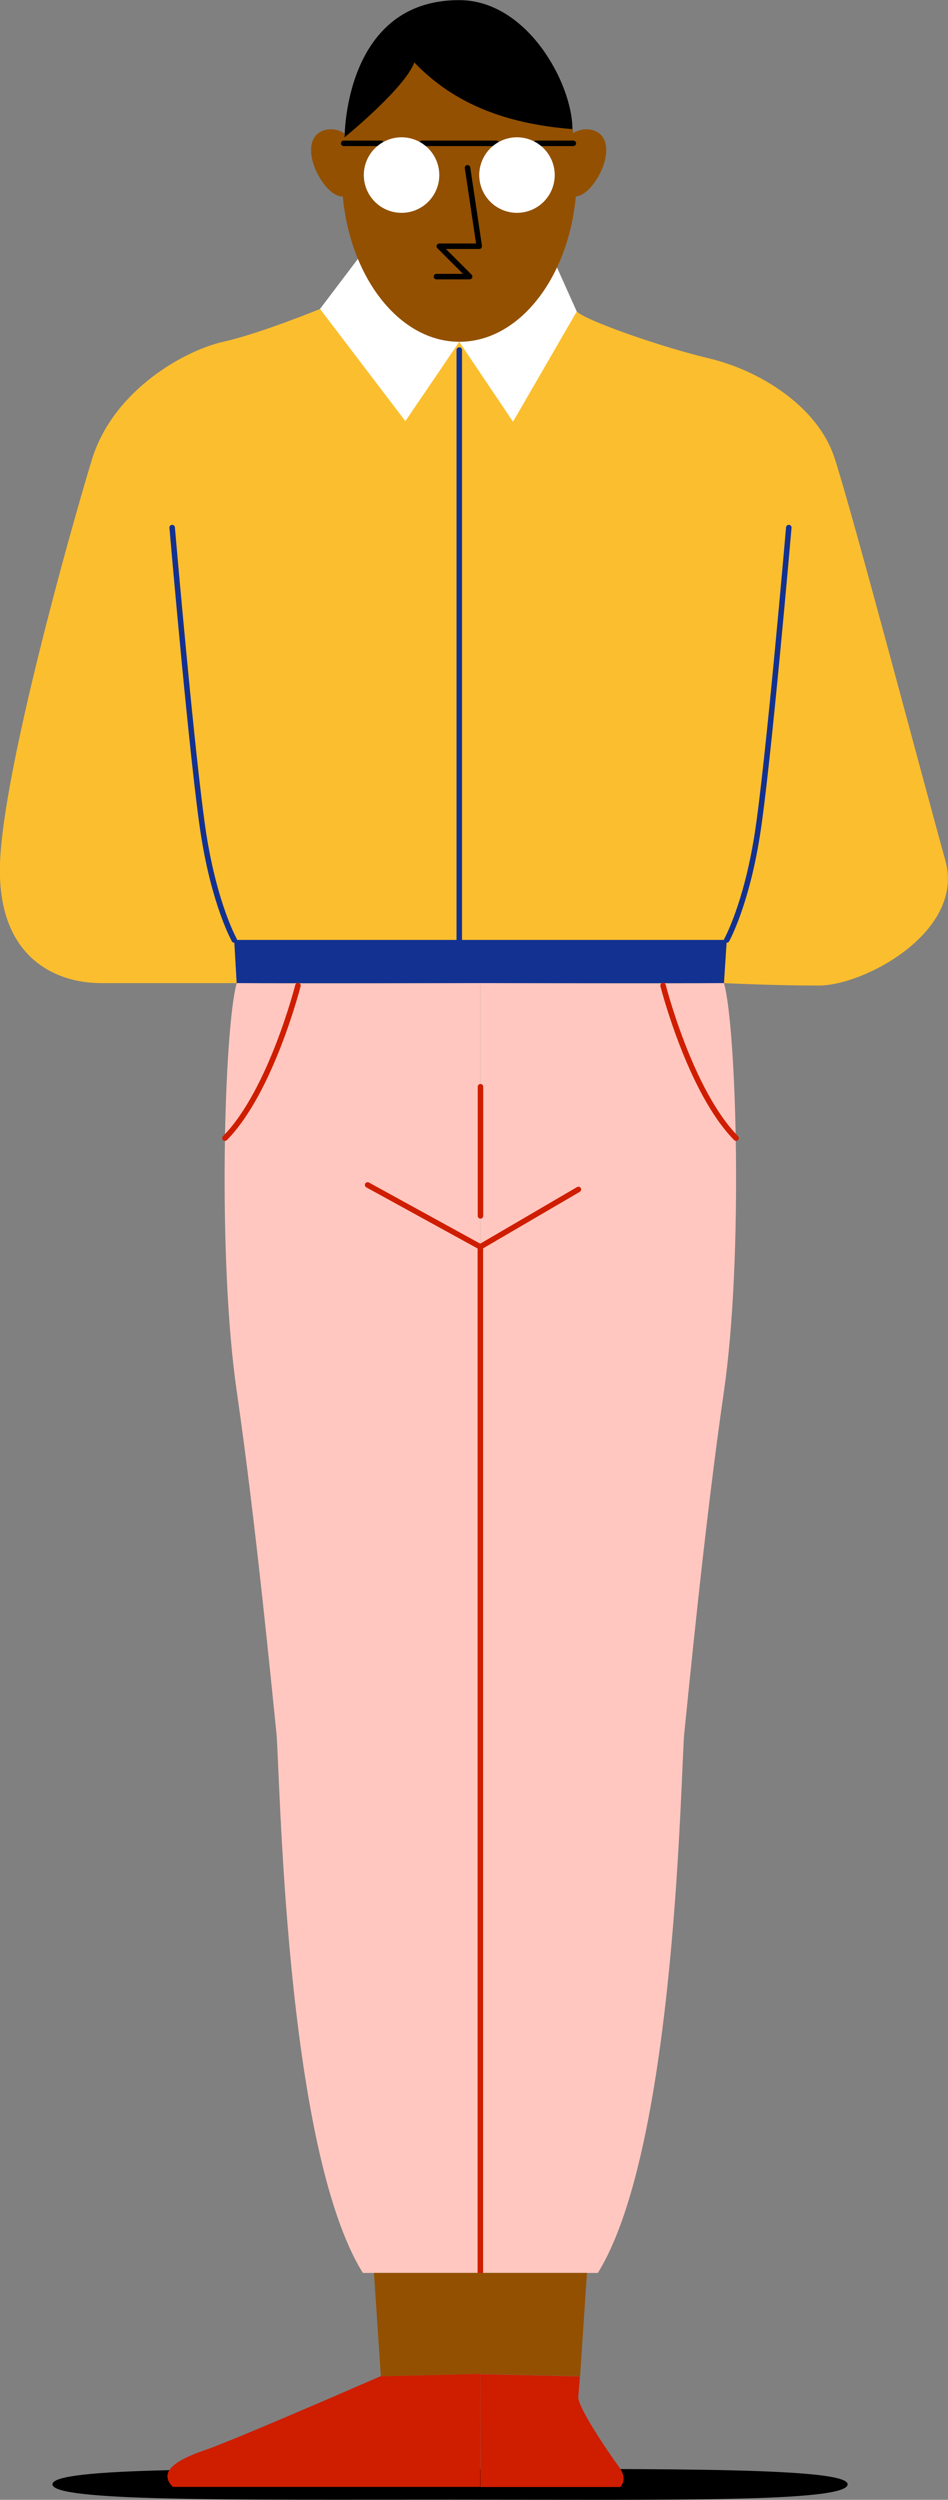 <svg width="288" height="759" viewBox="0 0 288 759" fill="none" xmlns="http://www.w3.org/2000/svg">
<rect x="0" y="0" width="288" height="759" fill="#808080" stroke="none"/>
<g clip-path="url(#clip0_447:19661)">
<path fill-rule="evenodd" clip-rule="evenodd" d="M136.724 749.629C203.391 749.629 257.559 749.184 257.505 754.292C257.452 759.801 203.391 758.956 136.724 758.956C70.057 758.956 15.934 759.534 15.934 754.292C15.934 749.051 70.057 749.629 136.724 749.629Z" fill="black"/>
<path fill-rule="evenodd" clip-rule="evenodd" d="M175.251 94.571C166.044 93.806 97.26 93.797 97.26 93.797C97.26 93.797 79.05 101.264 67.796 103.773C56.543 106.283 34.445 118.154 27.889 139.646C21.332 161.137 0.889 234.048 -0.001 262.258C-0.89 290.468 16.573 298.495 30.7 298.495H71.888L71.168 285.396H220.799L219.909 298.495C219.909 298.495 234.739 299.234 248.732 299.234C262.726 299.234 293.213 282.735 287.199 261.253C281.185 239.77 258.651 154.4 253.456 138.827C248.261 123.253 230.673 112.441 215.488 108.837C200.302 105.233 177.52 97.134 175.251 94.571Z" fill="#FBBE2E"/>
<path fill-rule="evenodd" clip-rule="evenodd" d="M108.718 78.615L97.225 93.797L123.148 127.863L139.525 103.773L155.849 128.041L175.216 94.58L169.193 81.178L108.718 78.615Z" fill="white"/>
<path fill-rule="evenodd" clip-rule="evenodd" d="M139.526 2.038C159.24 2.038 175.252 24.829 175.252 52.905C175.252 80.982 159.24 103.773 139.562 103.773C119.884 103.773 103.826 80.982 103.826 52.905C103.826 24.829 119.821 2.038 139.526 2.038Z" fill="#935000"/>
<path fill-rule="evenodd" clip-rule="evenodd" d="M104.858 40.714C102.136 38.337 95.072 38.337 94.539 44.763C94.005 51.188 100.116 60.051 104.137 59.624C108.158 59.197 107.589 43.081 104.858 40.714Z" fill="#935000"/>
<path fill-rule="evenodd" clip-rule="evenodd" d="M173.81 40.714C176.541 38.337 183.596 38.337 184.139 44.763C184.681 51.188 178.561 60.051 174.54 59.624C170.519 59.197 171.079 43.081 173.81 40.714Z" fill="#935000"/>
<path fill-rule="evenodd" clip-rule="evenodd" d="M71.15 285.396L71.915 298.496H219.936L220.782 285.396H71.15Z" fill="#133191"/>
<path fill-rule="evenodd" clip-rule="evenodd" d="M71.916 298.495C68.135 311.773 66 381.667 71.916 422.38C77.832 463.094 82.849 515.528 83.97 526.127C85.091 536.726 86.318 651.605 110.231 690.112H145.895V298.495C145.895 298.495 89.396 298.7 71.916 298.495Z" fill="#FFC7BF"/>
<path fill-rule="evenodd" clip-rule="evenodd" d="M219.936 298.495C223.726 311.773 225.852 381.667 219.936 422.38C214.02 463.094 209.003 515.528 207.891 526.127C206.779 536.726 205.533 651.605 181.621 690.112H145.895V298.495C145.895 298.495 202.447 298.7 219.936 298.495Z" fill="#FFC7BF"/>
<path d="M145.93 690.112V378.561" stroke="#CF1D00" stroke-width="1.67" stroke-linecap="round" stroke-linejoin="round"/>
<path d="M111.682 359.775L145.905 378.561L175.715 361.145" stroke="#CF1D00" stroke-width="1.67" stroke-linecap="round" stroke-linejoin="round"/>
<path d="M90.518 299.234C90.518 299.234 82.369 331.351 68.34 345.563" stroke="#CF1D00" stroke-width="1.67" stroke-linecap="round" stroke-linejoin="round"/>
<path d="M201.441 299.234C201.441 299.234 209.59 331.351 223.619 345.563" stroke="#CF1D00" stroke-width="1.67" stroke-linecap="round" stroke-linejoin="round"/>
<path d="M145.967 369.172V329.954" stroke="#CF1D00" stroke-width="1.67" stroke-linecap="round" stroke-linejoin="round"/>
<path d="M52.301 160.185C52.301 160.185 58.528 232.348 61.9 253.626C65.271 274.904 71.169 285.396 71.169 285.396" stroke="#133191" stroke-width="1.67" stroke-linecap="round" stroke-linejoin="round"/>
<path d="M239.632 160.185C239.632 160.185 233.405 232.348 230.033 253.626C226.662 274.904 220.781 285.396 220.781 285.396" stroke="#133191" stroke-width="1.67" stroke-linecap="round" stroke-linejoin="round"/>
<path d="M139.525 106.274V285.396" stroke="#133191" stroke-width="1.67" stroke-linecap="round" stroke-linejoin="round"/>
<path fill-rule="evenodd" clip-rule="evenodd" d="M113.611 690.112L115.702 721.49L145.966 720.787V690.112H113.611Z" fill="#935000"/>
<path fill-rule="evenodd" clip-rule="evenodd" d="M178.313 690.112L176.222 721.49L145.967 720.787V690.112H178.313Z" fill="#935000"/>
<path fill-rule="evenodd" clip-rule="evenodd" d="M115.569 721.49C115.569 721.49 71.346 740.81 62.272 743.898C53.199 746.986 48.039 750.564 52.487 755.075H145.895V720.787L115.569 721.49Z" fill="#CF1D00"/>
<path fill-rule="evenodd" clip-rule="evenodd" d="M145.895 720.832L176.186 721.535C176.186 721.535 175.963 724.578 175.678 727.693C175.394 730.808 185.259 745.224 187.857 748.73C190.455 752.237 189.289 753.981 188.506 755.12H145.966L145.895 720.832Z" fill="#CF1D00"/>
<path d="M142.034 50.948L145.593 74.762H133.459L142.675 83.99H132.596" stroke="black" stroke-width="1.67" stroke-linecap="round" stroke-linejoin="round"/>
<path d="M104.43 43.517H115.763" stroke="black" stroke-width="1.67" stroke-linecap="round" stroke-linejoin="round"/>
<path d="M162.852 43.517H174.176" stroke="black" stroke-width="1.67" stroke-linecap="round" stroke-linejoin="round"/>
<path d="M128.219 43.517H150.797" stroke="black" stroke-width="1.67" stroke-linecap="round" stroke-linejoin="round"/>
<path fill-rule="evenodd" clip-rule="evenodd" d="M121.99 41.684C124.258 41.684 126.475 42.356 128.361 43.617C130.247 44.877 131.717 46.669 132.585 48.765C133.452 50.861 133.68 53.167 133.237 55.392C132.795 57.618 131.702 59.662 130.099 61.266C128.495 62.87 126.452 63.963 124.228 64.405C122.003 64.848 119.698 64.621 117.602 63.752C115.507 62.884 113.716 61.414 112.456 59.528C111.196 57.641 110.523 55.423 110.523 53.155C110.526 50.113 111.735 47.197 113.885 45.046C116.035 42.895 118.95 41.686 121.99 41.684Z" fill="white"/>
<path fill-rule="evenodd" clip-rule="evenodd" d="M157.05 41.684C159.318 41.682 161.536 42.353 163.423 43.612C165.31 44.872 166.781 46.663 167.65 48.759C168.52 50.855 168.748 53.161 168.307 55.387C167.865 57.613 166.774 59.657 165.17 61.263C163.567 62.868 161.524 63.961 159.299 64.404C157.075 64.848 154.768 64.621 152.673 63.753C150.577 62.885 148.785 61.415 147.525 59.529C146.265 57.642 145.592 55.424 145.592 53.155C145.594 50.115 146.802 47.2 148.95 45.049C151.098 42.899 154.011 41.688 157.05 41.684Z" fill="white"/>
<path fill-rule="evenodd" clip-rule="evenodd" d="M104.697 41.684C104.697 41.684 122.961 26.822 125.861 18.964C137.702 31.289 153.225 37.563 173.899 39.201C173.899 25.496 160.271 0.044 139.499 0.044C104.484 -2.65837e-05 104.697 41.684 104.697 41.684Z" fill="black"/>
</g>
<defs>
<clipPath id="clip0_447:19661">
<rect width="288" height="759" fill="white"/>
</clipPath>
</defs>
</svg>
